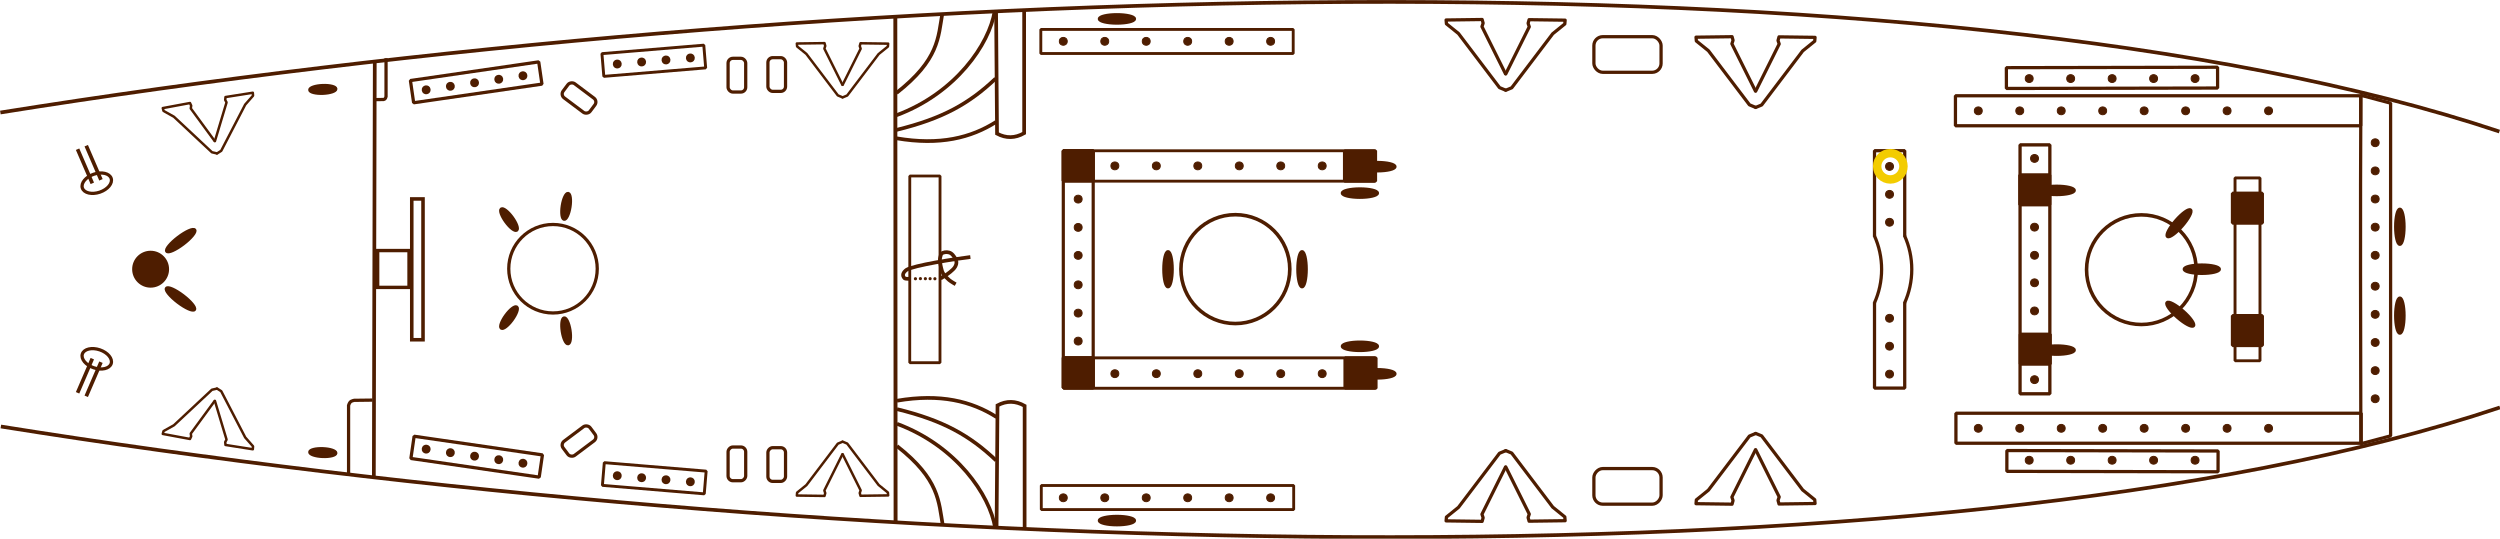 <?xml version="1.0" encoding="UTF-8" standalone="no"?>
<!-- Created with Inkscape (http://www.inkscape.org/) -->

<svg
   xmlns:rigging="https://github.com/jolaf/rigging"
   xmlns:dc="http://purl.org/dc/elements/1.1/"
   xmlns:cc="http://creativecommons.org/ns#"
   xmlns:rdf="http://www.w3.org/1999/02/22-rdf-syntax-ns#"
   xmlns:svg="http://www.w3.org/2000/svg"
   xmlns="http://www.w3.org/2000/svg"
   xmlns:xlink="http://www.w3.org/1999/xlink"
   xmlns:sodipodi="http://sodipodi.sourceforge.net/DTD/sodipodi-0.dtd"
   xmlns:inkscape="http://www.inkscape.org/namespaces/inkscape"
   width="190.562mm"
   height="41.058mm"
   viewBox="0 0 675.218 145.48"
   id="svg2"
   version="1.1"
   inkscape:version="0.91 r13725"
   sodipodi:docname="shtandart-src.svg">
  <defs
     id="defs4">
    <filter
       inkscape:collect="always"
       style="color-interpolation-filters:sRGB"
       id="filter4586"
       x="-0.299"
       width="1.598"
       y="-0.299"
       height="1.598">
      <feGaussianBlur
         inkscape:collect="always"
         stdDeviation="0.266"
         id="feGaussianBlur4588" />
    </filter>
  </defs>
  <sodipodi:namedview
     id="base"
     pagecolor="#ffffff"
     bordercolor="#666666"
     borderopacity="1.0"
     inkscape:pageopacity="0.0"
     inkscape:pageshadow="2"
     inkscape:zoom="2.828427"
     inkscape:cx="507.53667"
     inkscape:cy="105.77536"
     inkscape:document-units="px"
     inkscape:current-layer="layer2"
     showgrid="true"
     inkscape:window-width="1850"
     inkscape:window-height="1156"
     inkscape:window-x="76"
     inkscape:window-y="0"
     inkscape:window-maximized="0"
     showguides="true"
     inkscape:guide-bbox="true"
     gridtolerance="1"
     objecttolerance="5"
     guidetolerance="1"
     fit-margin-top="0"
     fit-margin-left="0"
     fit-margin-right="0"
     fit-margin-bottom="0">
    <inkscape:grid
       type="xygrid"
       id="grid4394"
       originx="-36.919"
       originy="-539.252" />
    <sodipodi:guide
       position="26.259,72.748"
       orientation="0,1"
       id="guide4311" />
  </sodipodi:namedview>
  <g
     inkscape:groupmode="layer"
     id="layer3"
     inkscape:label="static"
     style="display:inline"
     transform="translate(-36.919,-367.63)"
     sodipodi:insensitive="true">
    <path
       style="fill:none;fill-rule:evenodd;stroke:#4e1d00;stroke-width:1.056px;stroke-linecap:butt;stroke-linejoin:miter;stroke-opacity:1"
       d="m 278.803,508.343 -0.07,-136.424"
       id="path4288"
       inkscape:connector-curvature="0" />
    <path
       style="display:inline;fill:none;fill-rule:evenodd;stroke:#4e1d00;stroke-width:0.88;stroke-linecap:butt;stroke-linejoin:miter;stroke-miterlimit:0;stroke-dasharray:none;stroke-opacity:1"
       d="m 682.589,395.487 -8.036,-2.125 c -0.162,31.116 -0.062,65.644 0,94.118 l 8.036,-2.125 c 0,-29.956 0,-59.912 0,-89.868 z"
       id="path4294"
       inkscape:connector-curvature="0"
       sodipodi:nodetypes="ccccc" />
    <path
       style="fill:none;fill-rule:evenodd;stroke:#4e1d00;stroke-width:0.88;stroke-linecap:butt;stroke-linejoin:miter;stroke-miterlimit:4;stroke-dasharray:none;stroke-opacity:1"
       d="m 141.182,383.355 0,10.38 c -0.175,0.713 -0.438,0.672 -0.685,0.766 l -2.226,0.035"
       id="path4306"
       inkscape:connector-curvature="0"
       sodipodi:nodetypes="cccc" />
    <g
       id="g4394">
      <path
         inkscape:tile-y0="-1.6731129e-06"
         inkscape:tile-x0="-2.8809948e-07"
         inkscape:tile-h="36.004633"
         inkscape:tile-w="675.19792"
         inkscape:tile-cy="18.021847"
         inkscape:tile-cx="337.55918"
         sodipodi:nodetypes="cc"
         inkscape:connector-curvature="0"
         id="path4399"
         d="M 37.019,398.018 C 260,362.362 560,352.362 711.979,403.161"
         style="fill:none;fill-rule:evenodd;stroke:#4e1d00;stroke-width:1px;stroke-linecap:butt;stroke-linejoin:miter;stroke-opacity:1" />
      <path
         sodipodi:nodetypes="cccc"
         inkscape:connector-curvature="0"
         id="path4286"
         d="m 305.95,370.636 0.253,33.082 c 2.441,1.306 4.882,1.261 7.324,-0.126 l 0,-33.335"
         style="fill:none;fill-rule:evenodd;stroke:#4e1d00;stroke-width:1px;stroke-linecap:butt;stroke-linejoin:miter;stroke-opacity:1" />
      <path
         sodipodi:nodetypes="cc"
         inkscape:connector-curvature="0"
         id="path4296"
         d="m 279.055,392.733 c 11.483,-8.995 11.262,-15.064 12.374,-21.466"
         style="fill:none;fill-rule:evenodd;stroke:#4e1d00;stroke-width:1px;stroke-linecap:butt;stroke-linejoin:miter;stroke-opacity:1" />
      <path
         sodipodi:nodetypes="cc"
         inkscape:connector-curvature="0"
         id="path4298"
         d="m 279.055,398.746 c 16.006,-5.945 25.097,-19.221 26.517,-28.111"
         style="fill:none;fill-rule:evenodd;stroke:#4e1d00;stroke-width:1px;stroke-linecap:butt;stroke-linejoin:miter;stroke-opacity:1" />
      <path
         sodipodi:nodetypes="cc"
         inkscape:connector-curvature="0"
         id="path4300"
         d="m 279.055,402.708 c 12.562,-3.067 19.688,-7.145 26.769,-13.858"
         style="fill:none;fill-rule:evenodd;stroke:#4e1d00;stroke-width:1px;stroke-linecap:butt;stroke-linejoin:miter;stroke-opacity:1" />
      <path
         sodipodi:nodetypes="cc"
         inkscape:connector-curvature="0"
         id="path4302"
         d="m 279.055,404.981 c 11.722,2.006 20.149,-0.133 26.895,-4.419"
         style="fill:none;fill-rule:evenodd;stroke:#4e1d00;stroke-width:1px;stroke-linecap:butt;stroke-linejoin:miter;stroke-opacity:1" />
      <rect
         y="393.496"
         x="565.06"
         height="8.108"
         width="109.463"
         id="rect4158"
         style="display:inline;opacity:1;fill:none;fill-opacity:1;fill-rule:evenodd;stroke:#4e1d00;stroke-width:0.88;stroke-linecap:butt;stroke-linejoin:miter;stroke-miterlimit:0;stroke-dasharray:none;stroke-opacity:1" />
      <rect
         transform="matrix(1,-0.002,0.002,1,0,0)"
         y="387.063"
         x="578.039"
         height="5.615"
         width="57.042"
         id="rect4272"
         style="display:inline;opacity:1;fill:none;fill-opacity:1;fill-rule:evenodd;stroke:#4e1d00;stroke-width:0.88;stroke-linecap:round;stroke-linejoin:miter;stroke-miterlimit:0;stroke-dasharray:none;stroke-opacity:1" />
      <rect
         style="display:inline;opacity:1;fill:none;fill-opacity:1;fill-rule:evenodd;stroke:#4e1d00;stroke-width:0.777;stroke-linecap:butt;stroke-linejoin:miter;stroke-miterlimit:0;stroke-dasharray:none;stroke-opacity:1"
         id="rect4231"
         width="84.366"
         height="8.21"
         x="324.103"
         y="408.345" />
      <rect
         y="375.577"
         x="318.031"
         height="6.51"
         width="68.166"
         id="rect4238"
         style="display:inline;opacity:1;fill:none;fill-opacity:1;fill-rule:evenodd;stroke:#4e1d00;stroke-width:0.777;stroke-linecap:butt;stroke-linejoin:miter;stroke-miterlimit:0;stroke-dasharray:none;stroke-opacity:1" />
      <rect
         transform="matrix(0.997,-0.083,0.083,0.997,0,0)"
         y="397.173"
         x="167.028"
         height="6.154"
         width="27.593"
         id="rect4267"
         style="display:inline;opacity:1;fill:none;fill-opacity:1;fill-rule:evenodd;stroke:#4e1d00;stroke-width:0.787;stroke-linecap:butt;stroke-linejoin:miter;stroke-miterlimit:0;stroke-dasharray:none;stroke-opacity:1" />
      <rect
         transform="matrix(0.99,-0.144,0.144,0.99,0,0)"
         style="display:inline;opacity:1;fill:none;fill-opacity:1;fill-rule:evenodd;stroke:#4e1d00;stroke-width:0.88;stroke-linecap:butt;stroke-linejoin:miter;stroke-miterlimit:0;stroke-dasharray:none;stroke-opacity:1"
         id="rect4281"
         width="35"
         height="6.061"
         x="90.144"
         y="406.429" />
      <rect
         y="414.902"
         x="582.484"
         height="8.012"
         width="8.012"
         id="rect4212"
         style="display:inline;opacity:1;fill:#4e1d00;fill-opacity:1;fill-rule:evenodd;stroke:#4e1d00;stroke-width:0.937;stroke-linecap:butt;stroke-linejoin:miter;stroke-miterlimit:0;stroke-dasharray:none;stroke-opacity:1" />
      <rect
         style="display:inline;opacity:1;fill:#4e1d00;fill-opacity:1;fill-rule:evenodd;stroke:#4e1d00;stroke-width:0.88;stroke-linecap:butt;stroke-linejoin:miter;stroke-miterlimit:0;stroke-dasharray:none;stroke-opacity:1"
         id="rect4227"
         width="8.109"
         height="8.109"
         x="400.07"
         y="408.425" />
    </g>
    <g
       id="g4319">
      <path
         inkscape:connector-curvature="0"
         id="path4304"
         d="M 137.89,496.362 138.138,384.146"
         style="fill:none;fill-rule:evenodd;stroke:#4e1d00;stroke-width:1px;stroke-linecap:butt;stroke-linejoin:miter;stroke-opacity:1"
         sodipodi:nodetypes="cc" />
    </g>
    <ellipse
       transform="translate(36.919,367.63)"
       style="display:inline;opacity:1;fill:#4e1d00;fill-opacity:1;fill-rule:evenodd;stroke:#4e1d00;stroke-width:0.98;stroke-linecap:butt;stroke-linejoin:miter;stroke-miterlimit:0.3;stroke-dasharray:none;stroke-opacity:1"
       id="path4314"
       cx="40.678"
       cy="72.707"
       rx="4.495"
       ry="4.495" />
    <rect
       style="display:inline;opacity:1;fill:#4e1d00;fill-opacity:0;fill-rule:evenodd;stroke:#4e1d00;stroke-width:0.921;stroke-linecap:butt;stroke-linejoin:miter;stroke-miterlimit:4;stroke-dasharray:none;stroke-opacity:1"
       id="rect4317"
       width="8.482"
       height="9.949"
       x="138.915"
       y="435.302" />
    <rect
       style="display:inline;opacity:1;fill:#4e1d00;fill-opacity:0;fill-rule:evenodd;stroke:#4e1d00;stroke-width:0.961;stroke-linecap:butt;stroke-linejoin:miter;stroke-miterlimit:4;stroke-dasharray:none;stroke-opacity:1"
       id="rect4322"
       width="3.041"
       height="38.031"
       x="148.131"
       y="421.36" />
    <circle
       transform="translate(36.919,367.63)"
       style="display:inline;opacity:1;fill:none;fill-opacity:0;fill-rule:evenodd;stroke:#4e1d00;stroke-width:0.88;stroke-linecap:butt;stroke-linejoin:miter;stroke-miterlimit:4;stroke-dasharray:none;stroke-opacity:1"
       id="path4326"
       cx="149.358"
       cy="72.581"
       r="11.95" />
    <g
       id="g4332">
      <path
         style="display:inline;fill:none;fill-rule:evenodd;stroke:#4e1d00;stroke-width:0.767;stroke-linecap:butt;stroke-linejoin:miter;stroke-miterlimit:0;stroke-dasharray:none;stroke-opacity:1"
         d="m 290.809,415.168 -8.168,0 c -0.004,16.806 -0.007,33.613 -0.011,50.419 l 8.168,0 c 0.004,-16.806 0.007,-33.613 0.011,-50.419 z"
         id="path4247"
         inkscape:connector-curvature="0"
         sodipodi:nodetypes="ccccc" />
    </g>
    <g
       id="g4338">
      <path
         style="display:inline;fill:none;fill-rule:evenodd;stroke:#4e1d00;stroke-width:0.86;stroke-linecap:butt;stroke-linejoin:miter;stroke-miterlimit:0;stroke-dasharray:none;stroke-opacity:1"
         d="m 332.178,472.394 -8.075,0 c 0,-21.34 0,-42.68 0,-64.019 l 8.075,0 c 0,21.34 0,42.68 0,64.019 z"
         id="path4336"
         inkscape:connector-curvature="0"
         sodipodi:nodetypes="ccccc" />
    </g>
    <ellipse
       transform="translate(36.919,367.63)"
       style="display:inline;opacity:1;fill:none;fill-opacity:1;fill-rule:evenodd;stroke:#4e1d00;stroke-width:0.974;stroke-linecap:butt;stroke-linejoin:miter;stroke-miterlimit:4;stroke-dasharray:none;stroke-opacity:1"
       id="path4342"
       cx="333.656"
       cy="72.684"
       rx="14.7"
       ry="14.7" />
    <g
       id="g4318">
      <g
         id="g4299">
        <path
           style="display:inline;fill:none;fill-rule:evenodd;stroke:#4e1d00;stroke-width:0.882;stroke-linecap:butt;stroke-linejoin:miter;stroke-miterlimit:0;stroke-dasharray:none;stroke-opacity:1"
           d="m 543.2,431.437 0,-23.112 8.158,0 0,23.15"
           id="path4201"
           inkscape:connector-curvature="0" />
        <path
           sodipodi:nodetypes="ccc"
           inkscape:connector-curvature="0"
           id="path4211"
           d="m 551.285,431.226 c 1.304,2.875 1.979,5.997 1.979,9.164 0,3.167 -0.675,6.288 -1.979,9.164"
           style="display:inline;opacity:1;fill:none;fill-opacity:1;fill-rule:evenodd;stroke:#4e1d00;stroke-width:0.88;stroke-linecap:butt;stroke-linejoin:round;stroke-miterlimit:0;stroke-dasharray:none;stroke-opacity:1" />
      </g>
      <g
         transform="matrix(1,0,0,-1,-1.332961e-5,880.779)"
         id="g4305">
        <path
           inkscape:connector-curvature="0"
           id="path4308"
           d="m 543.2,431.437 0,-23.112 8.158,0 0,23.15"
           style="display:inline;fill:none;fill-rule:evenodd;stroke:#4e1d00;stroke-width:0.882;stroke-linecap:butt;stroke-linejoin:miter;stroke-miterlimit:0;stroke-dasharray:none;stroke-opacity:1" />
        <path
           sodipodi:nodetypes="ccc"
           inkscape:connector-curvature="0"
           id="path4312"
           d="m 543.138,431.226 c 1.304,2.875 1.979,5.997 1.979,9.164 0,3.167 -0.675,6.288 -1.979,9.164"
           style="display:inline;opacity:1;fill:none;fill-opacity:1;fill-rule:evenodd;stroke:#4e1d00;stroke-width:0.88;stroke-linecap:butt;stroke-linejoin:round;stroke-miterlimit:0;stroke-dasharray:none;stroke-opacity:1" />
      </g>
    </g>
    <rect
       transform="translate(3.5988812e-6,4.8545675e-5)"
       style="display:inline;opacity:1;fill:none;fill-opacity:1;fill-rule:evenodd;stroke:#4e1d00;stroke-width:0.888;stroke-linecap:butt;stroke-linejoin:miter;stroke-miterlimit:0;stroke-dasharray:none;stroke-opacity:1"
       id="rect4326"
       width="8.047"
       height="67.236"
       x="582.51"
       y="406.753" />
    <circle
       transform="translate(36.919,367.63)"
       style="display:inline;opacity:1;fill:none;fill-opacity:1;fill-rule:evenodd;stroke:#4e1d00;stroke-width:0.962;stroke-linecap:butt;stroke-linejoin:miter;stroke-miterlimit:0;stroke-dasharray:none;stroke-opacity:1"
       id="path4330"
       cx="578.359"
       cy="72.838"
       r="14.805" />
    <rect
       transform="translate(36.919,367.63)"
       style="display:inline;opacity:1;fill:none;fill-opacity:1;fill-rule:evenodd;stroke:#4e1d00;stroke-width:0.79;stroke-linecap:butt;stroke-linejoin:miter;stroke-miterlimit:0;stroke-dasharray:none;stroke-opacity:1"
       id="rect4333"
       width="6.742"
       height="49.382"
       x="603.653"
       y="48.055" />
    <use
       x="0"
       y="0"
       xlink:href="#g4394"
       id="use4410"
       transform="matrix(1,0,0,-1,0.129,880.84)"
       width="100%"
       height="100%" />
    <path
       sodipodi:nodetypes="cccc"
       inkscape:connector-curvature="0"
       id="path4412"
       d="m 131.064,495.741 0,-18.614 c 0.389,-1.278 0.973,-1.205 1.523,-1.374 l 4.95,-0.062"
       style="fill:none;fill-rule:evenodd;stroke:#4e1d00;stroke-width:0.88;stroke-linecap:butt;stroke-linejoin:miter;stroke-miterlimit:4;stroke-dasharray:none;stroke-opacity:1" />
  </g>
  <g
     inkscape:groupmode="layer"
     id="layer1"
     inkscape:label="nagel"
     style="display:inline"
     transform="translate(0.02,-7.1415848e-6)"
     sodipodi:insensitive="true">
    <ellipse
       transform="translate(-36.94,-367.63)"
       style="display:inline;opacity:1;fill:#4e1d00;fill-opacity:1;fill-rule:evenodd;stroke:#4e1d00;stroke-width:0.88;stroke-linecap:round;stroke-linejoin:round;stroke-miterlimit:4;stroke-dasharray:none;stroke-opacity:1"
       id="path4223"
       ry="4.735"
       rx="1.126"
       cy="428.876"
       cx="685.088" />
    <g
       id="g4296">
      <circle
         r="1.067"
         cy="406.182"
         cx="678.429"
         id="path4177"
         style="display:inline;opacity:1;fill:#4e1d00;fill-opacity:1;fill-rule:evenodd;stroke:#4e1d00;stroke-width:0.266;stroke-linecap:butt;stroke-linejoin:miter;stroke-miterlimit:2.9;stroke-dasharray:none;stroke-opacity:1"
         transform="translate(-36.94,-367.63)" />
      <circle
         style="display:inline;opacity:1;fill:#4e1d00;fill-opacity:1;fill-rule:evenodd;stroke:#4e1d00;stroke-width:0.266;stroke-linecap:butt;stroke-linejoin:miter;stroke-miterlimit:2.9;stroke-dasharray:none;stroke-opacity:1"
         id="circle4312"
         cx="678.429"
         cy="413.782"
         r="1.067"
         transform="translate(-36.94,-367.63)" />
      <circle
         r="1.067"
         cy="421.382"
         cx="678.429"
         id="circle4314"
         style="display:inline;opacity:1;fill:#4e1d00;fill-opacity:1;fill-rule:evenodd;stroke:#4e1d00;stroke-width:0.266;stroke-linecap:butt;stroke-linejoin:miter;stroke-miterlimit:2.9;stroke-dasharray:none;stroke-opacity:1"
         transform="translate(-36.94,-367.63)" />
      <circle
         style="display:inline;opacity:1;fill:#4e1d00;fill-opacity:1;fill-rule:evenodd;stroke:#4e1d00;stroke-width:0.266;stroke-linecap:butt;stroke-linejoin:miter;stroke-miterlimit:2.9;stroke-dasharray:none;stroke-opacity:1"
         id="circle4316"
         cx="678.429"
         cy="428.982"
         r="1.067"
         transform="translate(-36.94,-367.63)" />
      <circle
         r="1.067"
         cy="436.582"
         cx="678.429"
         id="circle4318"
         style="display:inline;opacity:1;fill:#4e1d00;fill-opacity:1;fill-rule:evenodd;stroke:#4e1d00;stroke-width:0.266;stroke-linecap:butt;stroke-linejoin:miter;stroke-miterlimit:2.9;stroke-dasharray:none;stroke-opacity:1"
         transform="translate(-36.94,-367.63)" />
    </g>
    <ellipse
       cx="752.554"
       cy="-89.318"
       rx="1.126"
       ry="4.735"
       id="ellipse4225"
       style="display:inline;opacity:1;fill:#4e1d00;fill-opacity:1;fill-rule:evenodd;stroke:#4e1d00;stroke-width:0.88;stroke-linecap:round;stroke-linejoin:round;stroke-miterlimit:4;stroke-dasharray:none;stroke-opacity:1"
       transform="matrix(0.753,0.658,-0.658,0.753,-36.94,-367.63)" />
    <rect
       transform="translate(-36.94,-367.63)"
       y="419.847"
       x="639.91"
       height="8.012"
       width="8.012"
       id="rect4199"
       style="display:inline;opacity:1;fill:#4e1d00;fill-opacity:1;fill-rule:evenodd;stroke:#4e1d00;stroke-width:0.937;stroke-linecap:butt;stroke-linejoin:miter;stroke-miterlimit:0;stroke-dasharray:none;stroke-opacity:1" />
    <g
       id="g4304">
      <circle
         style="display:inline;opacity:1;fill:#4e1d00;fill-opacity:1;fill-rule:evenodd;stroke:#4e1d00;stroke-width:0.266;stroke-linecap:butt;stroke-linejoin:miter;stroke-miterlimit:2.9;stroke-dasharray:none;stroke-opacity:1"
         id="circle4168"
         cx="571.23"
         cy="397.562"
         r="1.067"
         transform="translate(-36.94,-367.63)" />
      <circle
         r="1.067"
         cy="397.562"
         cx="582.43"
         id="circle4170"
         style="display:inline;opacity:1;fill:#4e1d00;fill-opacity:1;fill-rule:evenodd;stroke:#4e1d00;stroke-width:0.266;stroke-linecap:butt;stroke-linejoin:miter;stroke-miterlimit:2.9;stroke-dasharray:none;stroke-opacity:1"
         transform="translate(-36.94,-367.63)" />
      <circle
         style="display:inline;opacity:1;fill:#4e1d00;fill-opacity:1;fill-rule:evenodd;stroke:#4e1d00;stroke-width:0.266;stroke-linecap:butt;stroke-linejoin:miter;stroke-miterlimit:2.9;stroke-dasharray:none;stroke-opacity:1"
         id="circle4172"
         cx="593.63"
         cy="397.562"
         r="1.067"
         transform="translate(-36.94,-367.63)" />
      <circle
         r="1.067"
         cy="397.562"
         cx="604.83"
         id="circle4174"
         style="display:inline;opacity:1;fill:#4e1d00;fill-opacity:1;fill-rule:evenodd;stroke:#4e1d00;stroke-width:0.266;stroke-linecap:butt;stroke-linejoin:miter;stroke-miterlimit:2.9;stroke-dasharray:none;stroke-opacity:1"
         transform="translate(-36.94,-367.63)" />
      <circle
         style="display:inline;opacity:1;fill:#4e1d00;fill-opacity:1;fill-rule:evenodd;stroke:#4e1d00;stroke-width:0.266;stroke-linecap:butt;stroke-linejoin:miter;stroke-miterlimit:2.9;stroke-dasharray:none;stroke-opacity:1"
         id="circle4176"
         cx="616.03"
         cy="397.562"
         r="1.067"
         transform="translate(-36.94,-367.63)" />
      <circle
         r="1.067"
         cy="397.562"
         cx="627.23"
         id="circle4178"
         style="display:inline;opacity:1;fill:#4e1d00;fill-opacity:1;fill-rule:evenodd;stroke:#4e1d00;stroke-width:0.266;stroke-linecap:butt;stroke-linejoin:miter;stroke-miterlimit:2.9;stroke-dasharray:none;stroke-opacity:1"
         transform="translate(-36.94,-367.63)" />
      <circle
         style="display:inline;opacity:1;fill:#4e1d00;fill-opacity:1;fill-rule:evenodd;stroke:#4e1d00;stroke-width:0.266;stroke-linecap:butt;stroke-linejoin:miter;stroke-miterlimit:2.9;stroke-dasharray:none;stroke-opacity:1"
         id="circle4180"
         cx="638.43"
         cy="397.562"
         r="1.067"
         transform="translate(-36.94,-367.63)" />
      <circle
         r="1.067"
         cy="397.562"
         cx="649.63"
         id="circle4182"
         style="display:inline;opacity:1;fill:#4e1d00;fill-opacity:1;fill-rule:evenodd;stroke:#4e1d00;stroke-width:0.266;stroke-linecap:butt;stroke-linejoin:miter;stroke-miterlimit:2.9;stroke-dasharray:none;stroke-opacity:1"
         transform="translate(-36.94,-367.63)" />
    </g>
    <g
       transform="translate(-36.94,-367.631)"
       style="display:inline"
       id="g5102"
       rigging:deck="fore"
       rigging:rail="shrouds"
       rigging:side="port">
      <circle
         style="opacity:1;fill:#4e1d00;fill-opacity:1;fill-rule:evenodd;stroke:#4e1d00;stroke-width:0.266;stroke-linecap:butt;stroke-linejoin:miter;stroke-miterlimit:2.9;stroke-dasharray:none;stroke-opacity:1"
         id="circle4188"
         cx="584.98"
         cy="388.852"
         r="1.067" />
      <circle
         r="1.067"
         cy="388.852"
         cx="596.18"
         id="circle4190"
         style="opacity:1;fill:#4e1d00;fill-opacity:1;fill-rule:evenodd;stroke:#4e1d00;stroke-width:0.266;stroke-linecap:butt;stroke-linejoin:miter;stroke-miterlimit:2.9;stroke-dasharray:none;stroke-opacity:1" />
      <circle
         style="opacity:1;fill:#4e1d00;fill-opacity:1;fill-rule:evenodd;stroke:#4e1d00;stroke-width:0.266;stroke-linecap:butt;stroke-linejoin:miter;stroke-miterlimit:2.9;stroke-dasharray:none;stroke-opacity:1"
         id="circle4192"
         cx="607.38"
         cy="388.852"
         r="1.067" />
      <circle
         r="1.067"
         cy="388.852"
         cx="618.58"
         id="circle4194"
         style="opacity:1;fill:#4e1d00;fill-opacity:1;fill-rule:evenodd;stroke:#4e1d00;stroke-width:0.266;stroke-linecap:butt;stroke-linejoin:miter;stroke-miterlimit:2.9;stroke-dasharray:none;stroke-opacity:1" />
      <circle
         style="opacity:1;fill:#4e1d00;fill-opacity:1;fill-rule:evenodd;stroke:#4e1d00;stroke-width:0.266;stroke-linecap:butt;stroke-linejoin:miter;stroke-miterlimit:2.9;stroke-dasharray:none;stroke-opacity:1"
         id="circle4196"
         cx="629.78"
         cy="388.852"
         r="1.067" />
    </g>
    <g
       id="g4334">
      <circle
         r="1.067"
         cy="436.582"
         cx="586.42"
         id="circle4208"
         style="display:inline;opacity:1;fill:#4e1d00;fill-opacity:1;fill-rule:evenodd;stroke:#4e1d00;stroke-width:0.266;stroke-linecap:butt;stroke-linejoin:miter;stroke-miterlimit:2.9;stroke-dasharray:none;stroke-opacity:1"
         transform="translate(-36.94,-367.63)" />
      <circle
         r="1.067"
         cy="428.982"
         cx="586.42"
         id="circle4210"
         style="display:inline;opacity:1;fill:#4e1d00;fill-opacity:1;fill-rule:evenodd;stroke:#4e1d00;stroke-width:0.266;stroke-linecap:butt;stroke-linejoin:miter;stroke-miterlimit:2.9;stroke-dasharray:none;stroke-opacity:1"
         transform="translate(-36.94,-367.63)" />
      <circle
         style="display:inline;opacity:1;fill:#4e1d00;fill-opacity:1;fill-rule:evenodd;stroke:#4e1d00;stroke-width:0.266;stroke-linecap:butt;stroke-linejoin:miter;stroke-miterlimit:2.9;stroke-dasharray:none;stroke-opacity:1"
         id="circle4214"
         cx="586.42"
         cy="410.421"
         r="1.067"
         transform="translate(-36.94,-367.63)" />
    </g>
    <ellipse
       cx="419.054"
       cy="-592.41"
       rx="1.126"
       ry="4.735"
       id="ellipse4231"
       style="display:inline;opacity:1;fill:#4e1d00;fill-opacity:1;fill-rule:evenodd;stroke:#4e1d00;stroke-width:0.88;stroke-linecap:round;stroke-linejoin:round;stroke-miterlimit:4;stroke-dasharray:none;stroke-opacity:1"
       transform="matrix(0,1,-1,0,-36.94,-367.63)" />
    <g
       id="g4384">
      <circle
         r="1.067"
         cy="44.952"
         cx="510.32"
         id="circle4207"
         style="display:inline;opacity:1;fill:#4e1d00;fill-opacity:1;fill-rule:evenodd;stroke:#4e1d00;stroke-width:0.266;stroke-linecap:butt;stroke-linejoin:miter;stroke-miterlimit:2.9;stroke-dasharray:none;stroke-opacity:1" />
      <circle
         style="display:inline;opacity:1;fill:#4e1d00;fill-opacity:1;fill-rule:evenodd;stroke:#4e1d00;stroke-width:0.266;stroke-linecap:butt;stroke-linejoin:miter;stroke-miterlimit:2.9;stroke-dasharray:none;stroke-opacity:1"
         id="circle4222"
         cx="510.32"
         cy="52.492"
         r="1.067" />
      <circle
         r="1.067"
         cy="60.032"
         cx="510.32"
         id="circle4224"
         style="display:inline;opacity:1;fill:#4e1d00;fill-opacity:1;fill-rule:evenodd;stroke:#4e1d00;stroke-width:0.266;stroke-linecap:butt;stroke-linejoin:miter;stroke-miterlimit:2.9;stroke-dasharray:none;stroke-opacity:1" />
    </g>
    <g
       id="g4357">
      <g
         transform="translate(-36.404,-370.666)"
         id="g4211"
         style="display:inline">
        <path
           style="fill:none;fill-rule:evenodd;stroke:#4e1d00;stroke-width:0.88;stroke-linecap:round;stroke-linejoin:round;stroke-miterlimit:4;stroke-dasharray:none;stroke-opacity:1"
           d="m 510.58,395.264 6.339,-12.723 -0.312,-0.938 0.268,-0.982 9.732,0.134 -0.089,1.027 -3.259,2.634 -11.071,14.598 -1.607,0.67"
           id="path4205"
           inkscape:connector-curvature="0"
           sodipodi:nodetypes="ccccccccc" />
        <path
           sodipodi:nodetypes="ccccccccc"
           inkscape:connector-curvature="0"
           id="path4209"
           d="m 510.485,395.219 -6.339,-12.723 0.312,-0.938 -0.268,-0.982 -9.732,0.134 0.089,1.027 3.259,2.634 11.071,14.598 1.607,0.67"
           style="fill:none;fill-rule:evenodd;stroke:#4e1d00;stroke-width:0.88;stroke-linecap:round;stroke-linejoin:round;stroke-miterlimit:4;stroke-dasharray:none;stroke-opacity:1" />
      </g>
      <g
         id="g4215"
         transform="translate(-103.904,-375.309)"
         style="display:inline">
        <path
           sodipodi:nodetypes="ccccccccc"
           inkscape:connector-curvature="0"
           id="path4217"
           d="m 510.58,395.264 6.339,-12.723 -0.312,-0.938 0.268,-0.982 9.732,0.134 -0.089,1.027 -3.259,2.634 -11.071,14.598 -1.607,0.67"
           style="fill:none;fill-rule:evenodd;stroke:#4e1d00;stroke-width:0.88;stroke-linecap:round;stroke-linejoin:round;stroke-miterlimit:4;stroke-dasharray:none;stroke-opacity:1" />
        <path
           style="fill:none;fill-rule:evenodd;stroke:#4e1d00;stroke-width:0.88;stroke-linecap:round;stroke-linejoin:round;stroke-miterlimit:4;stroke-dasharray:none;stroke-opacity:1"
           d="m 510.485,395.219 -6.339,-12.723 0.312,-0.938 -0.268,-0.982 -9.732,0.134 0.089,1.027 3.259,2.634 11.071,14.598 1.607,0.67"
           id="path4219"
           inkscape:connector-curvature="0"
           sodipodi:nodetypes="ccccccccc" />
      </g>
      <rect
         rx="2.4"
         y="377.541"
         x="467.411"
         height="9.613"
         width="18.143"
         id="rect4221"
         style="display:inline;opacity:1;fill:none;fill-opacity:1;fill-rule:evenodd;stroke:#4e1d00;stroke-width:0.88;stroke-linecap:round;stroke-linejoin:round;stroke-miterlimit:4;stroke-dasharray:none;stroke-opacity:1"
         transform="translate(-36.94,-367.63)" />
    </g>
    <ellipse
       cx="372.733"
       cy="-338.585"
       rx="1.126"
       ry="4.735"
       id="ellipse4236"
       style="display:inline;opacity:1;fill:#4e1d00;fill-opacity:1;fill-rule:evenodd;stroke:#4e1d00;stroke-width:0.88;stroke-linecap:round;stroke-linejoin:round;stroke-miterlimit:4;stroke-dasharray:none;stroke-opacity:1"
       transform="matrix(0,1,-1,0,-36.94,-367.63)" />
    <g
       id="g4358">
      <circle
         r="1.067"
         cy="378.792"
         cx="324.1"
         id="circle4240"
         style="display:inline;opacity:1;fill:#4e1d00;fill-opacity:1;fill-rule:evenodd;stroke:#4e1d00;stroke-width:0.266;stroke-linecap:butt;stroke-linejoin:miter;stroke-miterlimit:2.9;stroke-dasharray:none;stroke-opacity:1"
         transform="translate(-36.94,-367.63)" />
      <circle
         style="display:inline;opacity:1;fill:#4e1d00;fill-opacity:1;fill-rule:evenodd;stroke:#4e1d00;stroke-width:0.266;stroke-linecap:butt;stroke-linejoin:miter;stroke-miterlimit:2.9;stroke-dasharray:none;stroke-opacity:1"
         id="circle4242"
         cx="335.3"
         cy="378.792"
         r="1.067"
         transform="translate(-36.94,-367.63)" />
      <circle
         r="1.067"
         cy="378.792"
         cx="346.5"
         id="circle4244"
         style="display:inline;opacity:1;fill:#4e1d00;fill-opacity:1;fill-rule:evenodd;stroke:#4e1d00;stroke-width:0.266;stroke-linecap:butt;stroke-linejoin:miter;stroke-miterlimit:2.9;stroke-dasharray:none;stroke-opacity:1"
         transform="translate(-36.94,-367.63)" />
      <circle
         style="display:inline;opacity:1;fill:#4e1d00;fill-opacity:1;fill-rule:evenodd;stroke:#4e1d00;stroke-width:0.266;stroke-linecap:butt;stroke-linejoin:miter;stroke-miterlimit:2.9;stroke-dasharray:none;stroke-opacity:1"
         id="circle4246"
         cx="357.7"
         cy="378.792"
         r="1.067"
         transform="translate(-36.94,-367.63)" />
      <circle
         r="1.067"
         cy="378.792"
         cx="368.9"
         id="circle4248"
         style="display:inline;opacity:1;fill:#4e1d00;fill-opacity:1;fill-rule:evenodd;stroke:#4e1d00;stroke-width:0.266;stroke-linecap:butt;stroke-linejoin:miter;stroke-miterlimit:2.9;stroke-dasharray:none;stroke-opacity:1"
         transform="translate(-36.94,-367.63)" />
      <circle
         style="display:inline;opacity:1;fill:#4e1d00;fill-opacity:1;fill-rule:evenodd;stroke:#4e1d00;stroke-width:0.266;stroke-linecap:butt;stroke-linejoin:miter;stroke-miterlimit:2.9;stroke-dasharray:none;stroke-opacity:1"
         id="circle4250"
         cx="380.1"
         cy="378.792"
         r="1.067"
         transform="translate(-36.94,-367.63)" />
    </g>
    <rect
       transform="translate(-36.94,-367.63)"
       style="display:inline;opacity:1;fill:#4e1d00;fill-opacity:1;fill-rule:evenodd;stroke:#4e1d00;stroke-width:0.88;stroke-linecap:butt;stroke-linejoin:miter;stroke-miterlimit:0;stroke-dasharray:none;stroke-opacity:1"
       id="rect4213"
       width="8.109"
       height="8.109"
       x="324.097"
       y="408.336" />
    <ellipse
       cx="412.644"
       cy="-408.942"
       rx="1.126"
       ry="4.735"
       id="ellipse4219"
       style="display:inline;opacity:1;fill:#4e1d00;fill-opacity:1;fill-rule:evenodd;stroke:#4e1d00;stroke-width:0.88;stroke-linecap:round;stroke-linejoin:round;stroke-miterlimit:4;stroke-dasharray:none;stroke-opacity:1"
       transform="matrix(0,1,-1,0,-36.94,-367.63)" />
    <g
       id="g4366">
      <circle
         style="display:inline;opacity:1;fill:#4e1d00;fill-opacity:1;fill-rule:evenodd;stroke:#4e1d00;stroke-width:0.266;stroke-linecap:butt;stroke-linejoin:miter;stroke-miterlimit:2.9;stroke-dasharray:none;stroke-opacity:1"
         id="circle4217"
         cx="338.03"
         cy="412.432"
         r="1.067"
         transform="translate(-36.94,-367.63)" />
      <circle
         r="1.067"
         cy="412.432"
         cx="349.23"
         id="circle4216"
         style="display:inline;opacity:1;fill:#4e1d00;fill-opacity:1;fill-rule:evenodd;stroke:#4e1d00;stroke-width:0.266;stroke-linecap:butt;stroke-linejoin:miter;stroke-miterlimit:2.9;stroke-dasharray:none;stroke-opacity:1"
         transform="translate(-36.94,-367.63)" />
      <circle
         style="display:inline;opacity:1;fill:#4e1d00;fill-opacity:1;fill-rule:evenodd;stroke:#4e1d00;stroke-width:0.266;stroke-linecap:butt;stroke-linejoin:miter;stroke-miterlimit:2.9;stroke-dasharray:none;stroke-opacity:1"
         id="circle4218"
         cx="360.43"
         cy="412.432"
         r="1.067"
         transform="translate(-36.94,-367.63)" />
      <circle
         r="1.067"
         cy="412.432"
         cx="371.63"
         id="circle4220"
         style="display:inline;opacity:1;fill:#4e1d00;fill-opacity:1;fill-rule:evenodd;stroke:#4e1d00;stroke-width:0.266;stroke-linecap:butt;stroke-linejoin:miter;stroke-miterlimit:2.9;stroke-dasharray:none;stroke-opacity:1"
         transform="translate(-36.94,-367.63)" />
      <circle
         style="display:inline;opacity:1;fill:#4e1d00;fill-opacity:1;fill-rule:evenodd;stroke:#4e1d00;stroke-width:0.266;stroke-linecap:butt;stroke-linejoin:miter;stroke-miterlimit:2.9;stroke-dasharray:none;stroke-opacity:1"
         id="circle4223"
         cx="382.83"
         cy="412.432"
         r="1.067"
         transform="translate(-36.94,-367.63)" />
      <circle
         r="1.067"
         cy="412.432"
         cx="394.03"
         id="circle4225"
         style="display:inline;opacity:1;fill:#4e1d00;fill-opacity:1;fill-rule:evenodd;stroke:#4e1d00;stroke-width:0.266;stroke-linecap:butt;stroke-linejoin:miter;stroke-miterlimit:2.9;stroke-dasharray:none;stroke-opacity:1"
         transform="translate(-36.94,-367.63)" />
    </g>
    <ellipse
       transform="matrix(0,1,-1,0,-36.94,-367.63)"
       style="display:inline;opacity:1;fill:#4e1d00;fill-opacity:1;fill-rule:evenodd;stroke:#4e1d00;stroke-width:0.88;stroke-linecap:round;stroke-linejoin:round;stroke-miterlimit:4;stroke-dasharray:none;stroke-opacity:1"
       id="ellipse4229"
       ry="4.735"
       rx="1.126"
       cy="-404.21"
       cx="419.787" />
    <g
       id="g4374">
      <circle
         r="1.067"
         cy="436.607"
         cx="328.12"
         id="circle4234"
         style="display:inline;opacity:1;fill:#4e1d00;fill-opacity:1;fill-rule:evenodd;stroke:#4e1d00;stroke-width:0.266;stroke-linecap:butt;stroke-linejoin:miter;stroke-miterlimit:2.9;stroke-dasharray:none;stroke-opacity:1"
         transform="translate(-36.94,-367.63)" />
      <circle
         style="display:inline;opacity:1;fill:#4e1d00;fill-opacity:1;fill-rule:evenodd;stroke:#4e1d00;stroke-width:0.266;stroke-linecap:butt;stroke-linejoin:miter;stroke-miterlimit:2.9;stroke-dasharray:none;stroke-opacity:1"
         id="circle4243"
         cx="328.12"
         cy="429.047"
         r="1.067"
         transform="translate(-36.94,-367.63)" />
      <circle
         r="1.067"
         cy="421.407"
         cx="328.12"
         id="circle4245"
         style="display:inline;opacity:1;fill:#4e1d00;fill-opacity:1;fill-rule:evenodd;stroke:#4e1d00;stroke-width:0.266;stroke-linecap:butt;stroke-linejoin:miter;stroke-miterlimit:2.9;stroke-dasharray:none;stroke-opacity:1"
         transform="translate(-36.94,-367.63)" />
    </g>
    <g
       style="display:inline"
       id="g4276"
       transform="translate(-36.624,-385.82)">
      <g
         transform="translate(-0.032,0.063)"
         id="g4268">
        <circle
           style="display:inline;opacity:1;fill:#4e1d00;fill-opacity:1;fill-rule:evenodd;stroke:#4e1d00;stroke-width:0;stroke-linecap:butt;stroke-linejoin:miter;stroke-miterlimit:0;stroke-dasharray:none;stroke-opacity:1"
           id="path4253"
           cx="283.884"
           cy="461.044"
           r="0.426" />
        <circle
           r="0.426"
           cy="461.013"
           cx="285.226"
           id="circle4255"
           style="display:inline;opacity:1;fill:#4e1d00;fill-opacity:1;fill-rule:evenodd;stroke:#4e1d00;stroke-width:0;stroke-linecap:butt;stroke-linejoin:miter;stroke-miterlimit:0;stroke-dasharray:none;stroke-opacity:1" />
        <circle
           style="display:inline;opacity:1;fill:#4e1d00;fill-opacity:1;fill-rule:evenodd;stroke:#4e1d00;stroke-width:0;stroke-linecap:butt;stroke-linejoin:miter;stroke-miterlimit:0;stroke-dasharray:none;stroke-opacity:1"
           id="circle4257"
           cx="286.568"
           cy="461.028"
           r="0.426" />
        <circle
           r="0.426"
           cy="461.028"
           cx="287.846"
           id="circle4259"
           style="display:inline;opacity:1;fill:#4e1d00;fill-opacity:1;fill-rule:evenodd;stroke:#4e1d00;stroke-width:0;stroke-linecap:butt;stroke-linejoin:miter;stroke-miterlimit:0;stroke-dasharray:none;stroke-opacity:1" />
        <circle
           style="display:inline;opacity:1;fill:#4e1d00;fill-opacity:1;fill-rule:evenodd;stroke:#4e1d00;stroke-width:0;stroke-linecap:butt;stroke-linejoin:miter;stroke-miterlimit:0;stroke-dasharray:none;stroke-opacity:1"
           id="circle4261"
           cx="289.14"
           cy="461.044"
           r="0.426" />
        <path
           style="fill:none;fill-rule:evenodd;stroke:#4e1d00;stroke-width:1px;stroke-linecap:butt;stroke-linejoin:miter;stroke-opacity:1"
           d="m 298.721,455.173 c -3.993,0.489 -15.46,2.284 -17.267,3.472 -0.874,0.684 -1.281,1.456 -0.505,2.273 0.295,0.218 1.515,0.126 1.515,0.126"
           id="path4249"
           inkscape:connector-curvature="0"
           sodipodi:nodetypes="cccc" />
      </g>
      <path
         sodipodi:nodetypes="cszzzzzzzzc"
         inkscape:connector-curvature="0"
         id="path4251"
         d="m 290.64,461.044 c 0,0 1.792,-1.092 2.589,-1.768 0.499,-0.424 1.088,-0.913 1.357,-1.421 0.27,-0.508 0.393,-0.888 0.316,-1.452 -0.077,-0.564 -0.8,-1.72 -1.438,-2.147 -0.638,-0.427 -1.581,-0.414 -2.192,-0.158 -0.612,0.256 -0.566,0.713 -0.758,1.357 -0.191,0.644 0.115,1.993 0.284,2.715 0.169,0.722 0.251,1.043 0.6,1.61 0.349,0.567 0.988,1.204 1.547,1.673 0.559,0.469 1.768,1.136 1.768,1.136"
         style="fill:none;fill-rule:evenodd;stroke:#4e1d00;stroke-width:1px;stroke-linecap:butt;stroke-linejoin:miter;stroke-opacity:1" />
    </g>
    <g
       id="g4420">
      <circle
         transform="matrix(0.997,-0.083,0.083,0.997,-36.94,-367.63)"
         r="0.759"
         cy="400.309"
         cx="170.924"
         id="path4269"
         style="display:inline;opacity:1;fill:#4e1d00;fill-opacity:1;fill-rule:evenodd;stroke:#4e1d00;stroke-width:0.882;stroke-linecap:butt;stroke-linejoin:miter;stroke-miterlimit:0;stroke-dasharray:none;stroke-opacity:1" />
      <circle
         transform="matrix(0.997,-0.083,0.083,0.997,-36.94,-367.63)"
         style="display:inline;opacity:1;fill:#4e1d00;fill-opacity:1;fill-rule:evenodd;stroke:#4e1d00;stroke-width:0.882;stroke-linecap:butt;stroke-linejoin:miter;stroke-miterlimit:0;stroke-dasharray:none;stroke-opacity:1"
         id="circle4273"
         cx="177.524"
         cy="400.309"
         r="0.759" />
      <circle
         transform="matrix(0.997,-0.083,0.083,0.997,-36.94,-367.63)"
         r="0.759"
         cy="400.309"
         cx="184.124"
         id="circle4275"
         style="display:inline;opacity:1;fill:#4e1d00;fill-opacity:1;fill-rule:evenodd;stroke:#4e1d00;stroke-width:0.882;stroke-linecap:butt;stroke-linejoin:miter;stroke-miterlimit:0;stroke-dasharray:none;stroke-opacity:1" />
      <circle
         transform="matrix(0.997,-0.083,0.083,0.997,-36.94,-367.63)"
         style="display:inline;opacity:1;fill:#4e1d00;fill-opacity:1;fill-rule:evenodd;stroke:#4e1d00;stroke-width:0.882;stroke-linecap:butt;stroke-linejoin:miter;stroke-miterlimit:0;stroke-dasharray:none;stroke-opacity:1"
         id="circle4277"
         cx="190.724"
         cy="400.309"
         r="0.759" />
    </g>
    <g
       id="g4413">
      <circle
         transform="matrix(0.99,-0.144,0.144,0.99,-36.94,-367.63)"
         style="display:inline;opacity:1;fill:#4e1d00;fill-opacity:1;fill-rule:evenodd;stroke:#4e1d00;stroke-width:0.882;stroke-linecap:butt;stroke-linejoin:miter;stroke-miterlimit:0;stroke-dasharray:none;stroke-opacity:1"
         id="circle4283"
         cx="93.994"
         cy="409.518"
         r="0.759" />
      <circle
         transform="matrix(0.99,-0.144,0.144,0.99,-36.94,-367.63)"
         r="0.759"
         cy="409.518"
         cx="100.594"
         id="circle4285"
         style="display:inline;opacity:1;fill:#4e1d00;fill-opacity:1;fill-rule:evenodd;stroke:#4e1d00;stroke-width:0.882;stroke-linecap:butt;stroke-linejoin:miter;stroke-miterlimit:0;stroke-dasharray:none;stroke-opacity:1" />
      <circle
         transform="matrix(0.99,-0.144,0.144,0.99,-36.94,-367.63)"
         style="display:inline;opacity:1;fill:#4e1d00;fill-opacity:1;fill-rule:evenodd;stroke:#4e1d00;stroke-width:0.882;stroke-linecap:butt;stroke-linejoin:miter;stroke-miterlimit:0;stroke-dasharray:none;stroke-opacity:1"
         id="circle4287"
         cx="107.194"
         cy="409.518"
         r="0.759" />
      <circle
         transform="matrix(0.99,-0.144,0.144,0.99,-36.94,-367.63)"
         r="0.759"
         cy="409.518"
         cx="113.794"
         id="circle4289"
         style="display:inline;opacity:1;fill:#4e1d00;fill-opacity:1;fill-rule:evenodd;stroke:#4e1d00;stroke-width:0.882;stroke-linecap:butt;stroke-linejoin:miter;stroke-miterlimit:0;stroke-dasharray:none;stroke-opacity:1" />
      <circle
         transform="matrix(0.99,-0.144,0.144,0.99,-36.94,-367.63)"
         style="display:inline;opacity:1;fill:#4e1d00;fill-opacity:1;fill-rule:evenodd;stroke:#4e1d00;stroke-width:0.882;stroke-linecap:butt;stroke-linejoin:miter;stroke-miterlimit:0;stroke-dasharray:none;stroke-opacity:1"
         id="circle4291"
         cx="120.394"
         cy="409.518"
         r="0.759" />
    </g>
    <g
       id="g4431">
      <g
         transform="matrix(0.767,0,0,0.767,-164.049,-280.252)"
         id="g4333"
         style="display:inline">
        <path
           style="fill:none;fill-rule:evenodd;stroke:#4e1d00;stroke-width:0.88;stroke-linecap:round;stroke-linejoin:round;stroke-miterlimit:4;stroke-dasharray:none;stroke-opacity:1"
           d="m 510.58,395.264 6.339,-12.723 -0.312,-0.938 0.268,-0.982 9.732,0.134 -0.089,1.027 -3.259,2.634 -11.071,14.598 -1.607,0.67"
           id="path4335"
           inkscape:connector-curvature="0"
           sodipodi:nodetypes="ccccccccc" />
        <path
           sodipodi:nodetypes="ccccccccc"
           inkscape:connector-curvature="0"
           id="path4337"
           d="m 510.485,395.219 -6.339,-12.723 0.312,-0.938 -0.268,-0.982 -9.732,0.134 0.089,1.027 3.259,2.634 11.071,14.598 1.607,0.67"
           style="fill:none;fill-rule:evenodd;stroke:#4e1d00;stroke-width:0.88;stroke-linecap:round;stroke-linejoin:round;stroke-miterlimit:4;stroke-dasharray:none;stroke-opacity:1" />
      </g>
      <rect
         rx="1.3"
         y="383.204"
         x="244.323"
         height="9.104"
         width="4.761"
         id="rect4293"
         style="display:inline;opacity:1;fill:none;fill-opacity:1;fill-rule:evenodd;stroke:#4e1d00;stroke-width:0.88;stroke-linecap:butt;stroke-linejoin:miter;stroke-miterlimit:0.3;stroke-dasharray:none;stroke-opacity:1"
         transform="translate(-36.94,-367.63)" />
      <rect
         rx="1.3"
         y="383.383"
         x="233.564"
         height="9.104"
         width="4.761"
         id="rect4299"
         style="display:inline;opacity:1;fill:none;fill-opacity:1;fill-rule:evenodd;stroke:#4e1d00;stroke-width:0.88;stroke-linecap:butt;stroke-linejoin:miter;stroke-miterlimit:0.3;stroke-dasharray:none;stroke-opacity:1"
         transform="translate(-36.94,-367.63)" />
      <rect
         transform="matrix(0.6,-0.8,0.8,0.6,-36.94,-367.63)"
         style="display:inline;opacity:1;fill:none;fill-opacity:1;fill-rule:evenodd;stroke:#4e1d00;stroke-width:0.88;stroke-linecap:butt;stroke-linejoin:miter;stroke-miterlimit:0.3;stroke-dasharray:none;stroke-opacity:1"
         id="rect4301"
         width="4.761"
         height="9.104"
         x="-201.674"
         y="386.552"
         rx="1.3" />
    </g>
    <g
       id="g4475">
      <ellipse
         transform="matrix(0.988,0.153,-0.153,0.988,-36.94,-367.63)"
         ry="3.527"
         rx="1.045"
         cy="389.416"
         cx="252.435"
         id="path4329"
         style="display:inline;opacity:1;fill:#4e1d00;fill-opacity:1;fill-rule:evenodd;stroke:#4e1d00;stroke-width:0.88;stroke-linecap:butt;stroke-linejoin:miter;stroke-miterlimit:0;stroke-dasharray:none;stroke-opacity:1" />
      <ellipse
         style="display:inline;opacity:1;fill:#4e1d00;fill-opacity:1;fill-rule:evenodd;stroke:#4e1d00;stroke-width:0.88;stroke-linecap:butt;stroke-linejoin:miter;stroke-miterlimit:0;stroke-dasharray:none;stroke-opacity:1"
         id="ellipse4331"
         cx="-111.226"
         cy="447.729"
         rx="1.045"
         ry="3.527"
         transform="matrix(0.807,-0.59,0.59,0.807,-36.94,-367.63)" />
    </g>
    <g
       id="g4487">
      <g
         transform="matrix(0.756,-0.13,0.13,0.756,-379.355,-194.342)"
         id="g4309"
         style="display:inline">
        <path
           style="fill:none;fill-rule:evenodd;stroke:#4e1d00;stroke-width:0.88;stroke-linecap:round;stroke-linejoin:round;stroke-miterlimit:4;stroke-dasharray:none;stroke-opacity:1"
           d="m 510.58,395.264 6.339,-12.723 -0.312,-0.938 0.268,-0.982 9.732,0.134 -0.089,1.027 -3.259,2.634 -11.071,14.598 -1.607,0.67"
           id="path4311"
           inkscape:connector-curvature="0"
           sodipodi:nodetypes="ccccccccc" />
        <path
           sodipodi:nodetypes="ccccccccc"
           inkscape:connector-curvature="0"
           id="path4313"
           d="m 510.485,395.219 -6.339,-12.723 0.312,-0.938 -0.268,-0.982 -9.732,0.134 0.089,1.027 3.259,2.634 11.071,14.598 1.607,0.67"
           style="fill:none;fill-rule:evenodd;stroke:#4e1d00;stroke-width:0.88;stroke-linecap:round;stroke-linejoin:round;stroke-miterlimit:4;stroke-dasharray:none;stroke-opacity:1" />
      </g>
      <g
         transform="translate(-1.75,-4.75)"
         id="g4408">
        <ellipse
           style="display:inline;opacity:1;fill:none;fill-opacity:1;fill-rule:evenodd;stroke:#4e1d00;stroke-width:0.88;stroke-linecap:butt;stroke-linejoin:miter;stroke-miterlimit:0.3;stroke-dasharray:none;stroke-opacity:1"
           id="path4323"
           cx="-74.057"
           cy="420.366"
           rx="4.104"
           ry="2.557"
           transform="matrix(0.947,-0.321,0.321,0.947,-36.94,-367.63)" />
        <path
           transform="translate(-36.94,-367.63)"
           sodipodi:nodetypes="cc"
           inkscape:connector-curvature="0"
           id="path4328"
           d="m 61.959,411.73 3.977,9.218"
           style="display:inline;fill:none;fill-rule:evenodd;stroke:#4e1d00;stroke-width:1px;stroke-linecap:butt;stroke-linejoin:miter;stroke-opacity:1" />
        <path
           transform="translate(-36.94,-367.63)"
           style="display:inline;fill:none;fill-rule:evenodd;stroke:#4e1d00;stroke-width:1px;stroke-linecap:butt;stroke-linejoin:miter;stroke-opacity:1"
           d="m 59.623,412.677 3.977,9.218"
           id="path4325"
           inkscape:connector-curvature="0"
           sodipodi:nodetypes="cc" />
      </g>
      <ellipse
         transform="matrix(0.039,0.999,-0.999,0.039,0,0)"
         ry="3.527"
         rx="1.045"
         cy="-86.175"
         cx="27.538"
         id="use4688"
         style="display:inline;opacity:1;fill:#4e1d00;fill-opacity:1;fill-rule:evenodd;stroke:#4e1d00;stroke-width:0.88;stroke-linecap:butt;stroke-linejoin:miter;stroke-miterlimit:0;stroke-dasharray:none;stroke-opacity:1"
         inkscape:tile-x0="57.956545"
         inkscape:tile-y0="23.456158" />
    </g>
    <g
       rigging:side="port"
       rigging:rail="shrouds"
       rigging:deck="fore"
       id="g4282"
       style="display:inline"
       transform="translate(-36.939,-264.546)">
      <circle
         r="1.067"
         cy="388.852"
         cx="584.98"
         id="circle4284"
         style="opacity:1;fill:#4e1d00;fill-opacity:1;fill-rule:evenodd;stroke:#4e1d00;stroke-width:0.266;stroke-linecap:butt;stroke-linejoin:miter;stroke-miterlimit:2.9;stroke-dasharray:none;stroke-opacity:1" />
      <circle
         style="opacity:1;fill:#4e1d00;fill-opacity:1;fill-rule:evenodd;stroke:#4e1d00;stroke-width:0.266;stroke-linecap:butt;stroke-linejoin:miter;stroke-miterlimit:2.9;stroke-dasharray:none;stroke-opacity:1"
         id="circle4286"
         cx="596.18"
         cy="388.852"
         r="1.067" />
      <circle
         r="1.067"
         cy="388.852"
         cx="607.38"
         id="circle4288"
         style="opacity:1;fill:#4e1d00;fill-opacity:1;fill-rule:evenodd;stroke:#4e1d00;stroke-width:0.266;stroke-linecap:butt;stroke-linejoin:miter;stroke-miterlimit:2.9;stroke-dasharray:none;stroke-opacity:1" />
      <circle
         style="opacity:1;fill:#4e1d00;fill-opacity:1;fill-rule:evenodd;stroke:#4e1d00;stroke-width:0.266;stroke-linecap:butt;stroke-linejoin:miter;stroke-miterlimit:2.9;stroke-dasharray:none;stroke-opacity:1"
         id="circle4290"
         cx="618.58"
         cy="388.852"
         r="1.067" />
      <circle
         r="1.067"
         cy="388.852"
         cx="629.78"
         id="circle4292"
         style="opacity:1;fill:#4e1d00;fill-opacity:1;fill-rule:evenodd;stroke:#4e1d00;stroke-width:0.266;stroke-linecap:butt;stroke-linejoin:miter;stroke-miterlimit:2.9;stroke-dasharray:none;stroke-opacity:1" />
    </g>
    <g
       id="g4294"
       transform="translate(3.4263092e-4,85.75)">
      <circle
         transform="translate(-36.94,-367.63)"
         r="1.067"
         cy="397.562"
         cx="571.23"
         id="circle4296"
         style="display:inline;opacity:1;fill:#4e1d00;fill-opacity:1;fill-rule:evenodd;stroke:#4e1d00;stroke-width:0.266;stroke-linecap:butt;stroke-linejoin:miter;stroke-miterlimit:2.9;stroke-dasharray:none;stroke-opacity:1" />
      <circle
         transform="translate(-36.94,-367.63)"
         style="display:inline;opacity:1;fill:#4e1d00;fill-opacity:1;fill-rule:evenodd;stroke:#4e1d00;stroke-width:0.266;stroke-linecap:butt;stroke-linejoin:miter;stroke-miterlimit:2.9;stroke-dasharray:none;stroke-opacity:1"
         id="circle4298"
         cx="582.43"
         cy="397.562"
         r="1.067" />
      <circle
         transform="translate(-36.94,-367.63)"
         r="1.067"
         cy="397.562"
         cx="593.63"
         id="circle4300"
         style="display:inline;opacity:1;fill:#4e1d00;fill-opacity:1;fill-rule:evenodd;stroke:#4e1d00;stroke-width:0.266;stroke-linecap:butt;stroke-linejoin:miter;stroke-miterlimit:2.9;stroke-dasharray:none;stroke-opacity:1" />
      <circle
         transform="translate(-36.94,-367.63)"
         style="display:inline;opacity:1;fill:#4e1d00;fill-opacity:1;fill-rule:evenodd;stroke:#4e1d00;stroke-width:0.266;stroke-linecap:butt;stroke-linejoin:miter;stroke-miterlimit:2.9;stroke-dasharray:none;stroke-opacity:1"
         id="circle4302"
         cx="604.83"
         cy="397.562"
         r="1.067" />
      <circle
         transform="translate(-36.94,-367.63)"
         r="1.067"
         cy="397.562"
         cx="616.03"
         id="circle4304"
         style="display:inline;opacity:1;fill:#4e1d00;fill-opacity:1;fill-rule:evenodd;stroke:#4e1d00;stroke-width:0.266;stroke-linecap:butt;stroke-linejoin:miter;stroke-miterlimit:2.9;stroke-dasharray:none;stroke-opacity:1" />
      <circle
         transform="translate(-36.94,-367.63)"
         style="display:inline;opacity:1;fill:#4e1d00;fill-opacity:1;fill-rule:evenodd;stroke:#4e1d00;stroke-width:0.266;stroke-linecap:butt;stroke-linejoin:miter;stroke-miterlimit:2.9;stroke-dasharray:none;stroke-opacity:1"
         id="circle4306"
         cx="627.23"
         cy="397.562"
         r="1.067" />
      <circle
         transform="translate(-36.94,-367.63)"
         r="1.067"
         cy="397.562"
         cx="638.43"
         id="circle4308"
         style="display:inline;opacity:1;fill:#4e1d00;fill-opacity:1;fill-rule:evenodd;stroke:#4e1d00;stroke-width:0.266;stroke-linecap:butt;stroke-linejoin:miter;stroke-miterlimit:2.9;stroke-dasharray:none;stroke-opacity:1" />
      <circle
         transform="translate(-36.94,-367.63)"
         style="display:inline;opacity:1;fill:#4e1d00;fill-opacity:1;fill-rule:evenodd;stroke:#4e1d00;stroke-width:0.266;stroke-linecap:butt;stroke-linejoin:miter;stroke-miterlimit:2.9;stroke-dasharray:none;stroke-opacity:1"
         id="circle4310"
         cx="649.63"
         cy="397.562"
         r="1.067" />
    </g>
    <g
       id="g4312"
       transform="translate(3.1976551e-4,38.75)">
      <circle
         transform="translate(-36.94,-367.63)"
         style="display:inline;opacity:1;fill:#4e1d00;fill-opacity:1;fill-rule:evenodd;stroke:#4e1d00;stroke-width:0.266;stroke-linecap:butt;stroke-linejoin:miter;stroke-miterlimit:2.9;stroke-dasharray:none;stroke-opacity:1"
         id="circle4315"
         cx="678.429"
         cy="406.182"
         r="1.067" />
      <circle
         transform="translate(-36.94,-367.63)"
         r="1.067"
         cy="413.782"
         cx="678.429"
         id="circle4317"
         style="display:inline;opacity:1;fill:#4e1d00;fill-opacity:1;fill-rule:evenodd;stroke:#4e1d00;stroke-width:0.266;stroke-linecap:butt;stroke-linejoin:miter;stroke-miterlimit:2.9;stroke-dasharray:none;stroke-opacity:1" />
      <circle
         transform="translate(-36.94,-367.63)"
         style="display:inline;opacity:1;fill:#4e1d00;fill-opacity:1;fill-rule:evenodd;stroke:#4e1d00;stroke-width:0.266;stroke-linecap:butt;stroke-linejoin:miter;stroke-miterlimit:2.9;stroke-dasharray:none;stroke-opacity:1"
         id="circle4319"
         cx="678.429"
         cy="421.382"
         r="1.067" />
      <circle
         transform="translate(-36.94,-367.63)"
         r="1.067"
         cy="428.982"
         cx="678.429"
         id="circle4321"
         style="display:inline;opacity:1;fill:#4e1d00;fill-opacity:1;fill-rule:evenodd;stroke:#4e1d00;stroke-width:0.266;stroke-linecap:butt;stroke-linejoin:miter;stroke-miterlimit:2.9;stroke-dasharray:none;stroke-opacity:1" />
      <circle
         transform="translate(-36.94,-367.63)"
         style="display:inline;opacity:1;fill:#4e1d00;fill-opacity:1;fill-rule:evenodd;stroke:#4e1d00;stroke-width:0.266;stroke-linecap:butt;stroke-linejoin:miter;stroke-miterlimit:2.9;stroke-dasharray:none;stroke-opacity:1"
         id="circle4323"
         cx="678.429"
         cy="436.582"
         r="1.067" />
    </g>
    <ellipse
       cx="648.148"
       cy="85.246"
       rx="1.126"
       ry="4.735"
       id="ellipse4325"
       style="display:inline;opacity:1;fill:#4e1d00;fill-opacity:1;fill-rule:evenodd;stroke:#4e1d00;stroke-width:0.88;stroke-linecap:round;stroke-linejoin:round;stroke-miterlimit:4;stroke-dasharray:none;stroke-opacity:1" />
    <rect
       style="display:inline;opacity:1;fill:#4e1d00;fill-opacity:1;fill-rule:evenodd;stroke:#4e1d00;stroke-width:0.937;stroke-linecap:butt;stroke-linejoin:miter;stroke-miterlimit:0;stroke-dasharray:none;stroke-opacity:1"
       id="rect4327"
       width="8.012"
       height="8.012"
       x="602.97"
       y="85.275" />
    <ellipse
       style="display:inline;opacity:1;fill:#4e1d00;fill-opacity:1;fill-rule:evenodd;stroke:#4e1d00;stroke-width:0.88;stroke-linecap:round;stroke-linejoin:round;stroke-miterlimit:4;stroke-dasharray:none;stroke-opacity:1"
       id="ellipse4329"
       ry="4.735"
       rx="1.126"
       cy="-594.658"
       cx="72.709"
       transform="matrix(0,1,-1,0,0,0)" />
    <ellipse
       transform="matrix(-0.658,0.753,-0.753,-0.658,0,0)"
       style="display:inline;opacity:1;fill:#4e1d00;fill-opacity:1;fill-rule:evenodd;stroke:#4e1d00;stroke-width:0.88;stroke-linecap:round;stroke-linejoin:round;stroke-miterlimit:4;stroke-dasharray:none;stroke-opacity:1"
       id="ellipse4332"
       ry="4.735"
       rx="1.126"
       cy="-499.254"
       cx="-323.559" />
    <g
       id="g4339"
       transform="matrix(1,0,0,-1,3.4200031e-4,145.33)">
      <circle
         transform="translate(-36.94,-367.63)"
         style="display:inline;opacity:1;fill:#4e1d00;fill-opacity:1;fill-rule:evenodd;stroke:#4e1d00;stroke-width:0.266;stroke-linecap:butt;stroke-linejoin:miter;stroke-miterlimit:2.9;stroke-dasharray:none;stroke-opacity:1"
         id="circle4341"
         cx="586.42"
         cy="436.582"
         r="1.067" />
      <circle
         transform="translate(-36.94,-367.63)"
         style="display:inline;opacity:1;fill:#4e1d00;fill-opacity:1;fill-rule:evenodd;stroke:#4e1d00;stroke-width:0.266;stroke-linecap:butt;stroke-linejoin:miter;stroke-miterlimit:2.9;stroke-dasharray:none;stroke-opacity:1"
         id="circle4343"
         cx="586.42"
         cy="428.982"
         r="1.067" />
      <circle
         transform="translate(-36.94,-367.63)"
         r="1.067"
         cy="410.421"
         cx="586.42"
         id="circle4345"
         style="display:inline;opacity:1;fill:#4e1d00;fill-opacity:1;fill-rule:evenodd;stroke:#4e1d00;stroke-width:0.266;stroke-linecap:butt;stroke-linejoin:miter;stroke-miterlimit:2.9;stroke-dasharray:none;stroke-opacity:1" />
    </g>
    <ellipse
       transform="matrix(0,1,-1,0,0,0)"
       style="display:inline;opacity:1;fill:#4e1d00;fill-opacity:1;fill-rule:evenodd;stroke:#4e1d00;stroke-width:0.88;stroke-linecap:round;stroke-linejoin:round;stroke-miterlimit:4;stroke-dasharray:none;stroke-opacity:1"
       id="ellipse4347"
       ry="4.735"
       rx="1.126"
       cy="-555.47"
       cx="94.558" />
    <g
       id="g4349"
       transform="translate(0,41.012)">
      <circle
         transform="translate(-36.94,-367.63)"
         style="display:inline;opacity:1;fill:#4e1d00;fill-opacity:1;fill-rule:evenodd;stroke:#4e1d00;stroke-width:0.266;stroke-linecap:butt;stroke-linejoin:miter;stroke-miterlimit:2.9;stroke-dasharray:none;stroke-opacity:1"
         id="circle4351"
         cx="547.26"
         cy="412.582"
         r="1.067" />
      <circle
         transform="translate(-36.94,-367.63)"
         r="1.067"
         cy="420.122"
         cx="547.26"
         id="circle4353"
         style="display:inline;opacity:1;fill:#4e1d00;fill-opacity:1;fill-rule:evenodd;stroke:#4e1d00;stroke-width:0.266;stroke-linecap:butt;stroke-linejoin:miter;stroke-miterlimit:2.9;stroke-dasharray:none;stroke-opacity:1" />
      <circle
         transform="translate(-36.94,-367.63)"
         style="display:inline;opacity:1;fill:#4e1d00;fill-opacity:1;fill-rule:evenodd;stroke:#4e1d00;stroke-width:0.266;stroke-linecap:butt;stroke-linejoin:miter;stroke-miterlimit:2.9;stroke-dasharray:none;stroke-opacity:1"
         id="circle4355"
         cx="547.26"
         cy="427.662"
         r="1.067" />
    </g>
    <g
       id="g4367"
       transform="matrix(1,0,0,-1,1.0610231e-4,146.08)">
      <g
         style="display:inline"
         id="g4369"
         transform="translate(-36.404,-370.666)">
        <path
           sodipodi:nodetypes="ccccccccc"
           inkscape:connector-curvature="0"
           id="path4371"
           d="m 510.58,395.264 6.339,-12.723 -0.312,-0.938 0.268,-0.982 9.732,0.134 -0.089,1.027 -3.259,2.634 -11.071,14.598 -1.607,0.67"
           style="fill:none;fill-rule:evenodd;stroke:#4e1d00;stroke-width:0.88;stroke-linecap:round;stroke-linejoin:round;stroke-miterlimit:4;stroke-dasharray:none;stroke-opacity:1" />
        <path
           style="fill:none;fill-rule:evenodd;stroke:#4e1d00;stroke-width:0.88;stroke-linecap:round;stroke-linejoin:round;stroke-miterlimit:4;stroke-dasharray:none;stroke-opacity:1"
           d="m 510.485,395.219 -6.339,-12.723 0.312,-0.938 -0.268,-0.982 -9.732,0.134 0.089,1.027 3.259,2.634 11.071,14.598 1.607,0.67"
           id="path4373"
           inkscape:connector-curvature="0"
           sodipodi:nodetypes="ccccccccc" />
      </g>
      <g
         style="display:inline"
         transform="translate(-103.904,-375.309)"
         id="g4375">
        <path
           style="fill:none;fill-rule:evenodd;stroke:#4e1d00;stroke-width:0.88;stroke-linecap:round;stroke-linejoin:round;stroke-miterlimit:4;stroke-dasharray:none;stroke-opacity:1"
           d="m 510.58,395.264 6.339,-12.723 -0.312,-0.938 0.268,-0.982 9.732,0.134 -0.089,1.027 -3.259,2.634 -11.071,14.598 -1.607,0.67"
           id="path4377"
           inkscape:connector-curvature="0"
           sodipodi:nodetypes="ccccccccc" />
        <path
           sodipodi:nodetypes="ccccccccc"
           inkscape:connector-curvature="0"
           id="path4379"
           d="m 510.485,395.219 -6.339,-12.723 0.312,-0.938 -0.268,-0.982 -9.732,0.134 0.089,1.027 3.259,2.634 11.071,14.598 1.607,0.67"
           style="fill:none;fill-rule:evenodd;stroke:#4e1d00;stroke-width:0.88;stroke-linecap:round;stroke-linejoin:round;stroke-miterlimit:4;stroke-dasharray:none;stroke-opacity:1" />
      </g>
      <rect
         transform="translate(-36.94,-367.63)"
         style="display:inline;opacity:1;fill:none;fill-opacity:1;fill-rule:evenodd;stroke:#4e1d00;stroke-width:0.88;stroke-linecap:round;stroke-linejoin:round;stroke-miterlimit:4;stroke-dasharray:none;stroke-opacity:1"
         id="rect4381"
         width="18.143"
         height="9.613"
         x="467.411"
         y="377.541"
         rx="2.4" />
    </g>
    <g
       id="g4383"
       transform="translate(2.8753596e-4,123.283)">
      <circle
         transform="translate(-36.94,-367.63)"
         style="display:inline;opacity:1;fill:#4e1d00;fill-opacity:1;fill-rule:evenodd;stroke:#4e1d00;stroke-width:0.266;stroke-linecap:butt;stroke-linejoin:miter;stroke-miterlimit:2.9;stroke-dasharray:none;stroke-opacity:1"
         id="circle4385"
         cx="324.1"
         cy="378.792"
         r="1.067" />
      <circle
         transform="translate(-36.94,-367.63)"
         r="1.067"
         cy="378.792"
         cx="335.3"
         id="circle4387"
         style="display:inline;opacity:1;fill:#4e1d00;fill-opacity:1;fill-rule:evenodd;stroke:#4e1d00;stroke-width:0.266;stroke-linecap:butt;stroke-linejoin:miter;stroke-miterlimit:2.9;stroke-dasharray:none;stroke-opacity:1" />
      <circle
         transform="translate(-36.94,-367.63)"
         style="display:inline;opacity:1;fill:#4e1d00;fill-opacity:1;fill-rule:evenodd;stroke:#4e1d00;stroke-width:0.266;stroke-linecap:butt;stroke-linejoin:miter;stroke-miterlimit:2.9;stroke-dasharray:none;stroke-opacity:1"
         id="circle4389"
         cx="346.5"
         cy="378.792"
         r="1.067" />
      <circle
         transform="translate(-36.94,-367.63)"
         r="1.067"
         cy="378.792"
         cx="357.7"
         id="circle4391"
         style="display:inline;opacity:1;fill:#4e1d00;fill-opacity:1;fill-rule:evenodd;stroke:#4e1d00;stroke-width:0.266;stroke-linecap:butt;stroke-linejoin:miter;stroke-miterlimit:2.9;stroke-dasharray:none;stroke-opacity:1" />
      <circle
         transform="translate(-36.94,-367.63)"
         style="display:inline;opacity:1;fill:#4e1d00;fill-opacity:1;fill-rule:evenodd;stroke:#4e1d00;stroke-width:0.266;stroke-linecap:butt;stroke-linejoin:miter;stroke-miterlimit:2.9;stroke-dasharray:none;stroke-opacity:1"
         id="circle4393"
         cx="368.9"
         cy="378.792"
         r="1.067" />
      <circle
         transform="translate(-36.94,-367.63)"
         r="1.067"
         cy="378.792"
         cx="380.1"
         id="circle4395"
         style="display:inline;opacity:1;fill:#4e1d00;fill-opacity:1;fill-rule:evenodd;stroke:#4e1d00;stroke-width:0.266;stroke-linecap:butt;stroke-linejoin:miter;stroke-miterlimit:2.9;stroke-dasharray:none;stroke-opacity:1" />
    </g>
    <g
       id="g4397"
       transform="translate(2.9652077e-4,56.125)">
      <circle
         transform="translate(-36.94,-367.63)"
         r="1.067"
         cy="412.432"
         cx="338.03"
         id="circle4399"
         style="display:inline;opacity:1;fill:#4e1d00;fill-opacity:1;fill-rule:evenodd;stroke:#4e1d00;stroke-width:0.266;stroke-linecap:butt;stroke-linejoin:miter;stroke-miterlimit:2.9;stroke-dasharray:none;stroke-opacity:1" />
      <circle
         transform="translate(-36.94,-367.63)"
         style="display:inline;opacity:1;fill:#4e1d00;fill-opacity:1;fill-rule:evenodd;stroke:#4e1d00;stroke-width:0.266;stroke-linecap:butt;stroke-linejoin:miter;stroke-miterlimit:2.9;stroke-dasharray:none;stroke-opacity:1"
         id="circle4401"
         cx="349.23"
         cy="412.432"
         r="1.067" />
      <circle
         transform="translate(-36.94,-367.63)"
         r="1.067"
         cy="412.432"
         cx="360.43"
         id="circle4403"
         style="display:inline;opacity:1;fill:#4e1d00;fill-opacity:1;fill-rule:evenodd;stroke:#4e1d00;stroke-width:0.266;stroke-linecap:butt;stroke-linejoin:miter;stroke-miterlimit:2.9;stroke-dasharray:none;stroke-opacity:1" />
      <circle
         transform="translate(-36.94,-367.63)"
         style="display:inline;opacity:1;fill:#4e1d00;fill-opacity:1;fill-rule:evenodd;stroke:#4e1d00;stroke-width:0.266;stroke-linecap:butt;stroke-linejoin:miter;stroke-miterlimit:2.9;stroke-dasharray:none;stroke-opacity:1"
         id="circle4405"
         cx="371.63"
         cy="412.432"
         r="1.067" />
      <circle
         transform="translate(-36.94,-367.63)"
         r="1.067"
         cy="412.432"
         cx="382.83"
         id="circle4407"
         style="display:inline;opacity:1;fill:#4e1d00;fill-opacity:1;fill-rule:evenodd;stroke:#4e1d00;stroke-width:0.266;stroke-linecap:butt;stroke-linejoin:miter;stroke-miterlimit:2.9;stroke-dasharray:none;stroke-opacity:1" />
      <circle
         transform="translate(-36.94,-367.63)"
         style="display:inline;opacity:1;fill:#4e1d00;fill-opacity:1;fill-rule:evenodd;stroke:#4e1d00;stroke-width:0.266;stroke-linecap:butt;stroke-linejoin:miter;stroke-miterlimit:2.9;stroke-dasharray:none;stroke-opacity:1"
         id="circle4409"
         cx="394.03"
         cy="412.432"
         r="1.067" />
    </g>
    <ellipse
       transform="matrix(0,1,-1,0,0,0)"
       style="display:inline;opacity:1;fill:#4e1d00;fill-opacity:1;fill-rule:evenodd;stroke:#4e1d00;stroke-width:0.88;stroke-linecap:round;stroke-linejoin:round;stroke-miterlimit:4;stroke-dasharray:none;stroke-opacity:1"
       id="ellipse4411"
       ry="4.735"
       rx="1.126"
       cy="-372.003"
       cx="100.963" />
    <ellipse
       cx="93.531"
       cy="-367.271"
       rx="1.126"
       ry="4.735"
       id="ellipse4413"
       style="display:inline;opacity:1;fill:#4e1d00;fill-opacity:1;fill-rule:evenodd;stroke:#4e1d00;stroke-width:0.88;stroke-linecap:round;stroke-linejoin:round;stroke-miterlimit:4;stroke-dasharray:none;stroke-opacity:1"
       transform="matrix(0,1,-1,0,0,0)" />
    <g
       id="g4415"
       transform="translate(0,23.15)">
      <circle
         transform="translate(-36.94,-367.63)"
         style="display:inline;opacity:1;fill:#4e1d00;fill-opacity:1;fill-rule:evenodd;stroke:#4e1d00;stroke-width:0.266;stroke-linecap:butt;stroke-linejoin:miter;stroke-miterlimit:2.9;stroke-dasharray:none;stroke-opacity:1"
         id="circle4417"
         cx="328.12"
         cy="436.607"
         r="1.067" />
      <circle
         transform="translate(-36.94,-367.63)"
         r="1.067"
         cy="429.047"
         cx="328.12"
         id="circle4419"
         style="display:inline;opacity:1;fill:#4e1d00;fill-opacity:1;fill-rule:evenodd;stroke:#4e1d00;stroke-width:0.266;stroke-linecap:butt;stroke-linejoin:miter;stroke-miterlimit:2.9;stroke-dasharray:none;stroke-opacity:1" />
      <circle
         transform="translate(-36.94,-367.63)"
         style="display:inline;opacity:1;fill:#4e1d00;fill-opacity:1;fill-rule:evenodd;stroke:#4e1d00;stroke-width:0.266;stroke-linecap:butt;stroke-linejoin:miter;stroke-miterlimit:2.9;stroke-dasharray:none;stroke-opacity:1"
         id="circle4421"
         cx="328.12"
         cy="421.407"
         r="1.067" />
    </g>
    <rect
       y="96.606"
       x="287.157"
       height="8.109"
       width="8.109"
       id="rect4423"
       style="display:inline;opacity:1;fill:#4e1d00;fill-opacity:1;fill-rule:evenodd;stroke:#4e1d00;stroke-width:0.88;stroke-linecap:butt;stroke-linejoin:miter;stroke-miterlimit:0;stroke-dasharray:none;stroke-opacity:1" />
    <ellipse
       transform="matrix(0,1,-1,0,0,0)"
       style="display:inline;opacity:1;fill:#4e1d00;fill-opacity:1;fill-rule:evenodd;stroke:#4e1d00;stroke-width:0.88;stroke-linecap:round;stroke-linejoin:round;stroke-miterlimit:4;stroke-dasharray:none;stroke-opacity:1"
       id="ellipse4425"
       ry="4.735"
       rx="1.126"
       cy="-301.645"
       cx="140.603" />
    <ellipse
       cx="-351.645"
       cy="-72.719"
       rx="1.126"
       ry="4.735"
       id="ellipse4427"
       style="display:inline;opacity:1;fill:#4e1d00;fill-opacity:1;fill-rule:evenodd;stroke:#4e1d00;stroke-width:0.88;stroke-linecap:round;stroke-linejoin:round;stroke-miterlimit:4;stroke-dasharray:none;stroke-opacity:1"
       transform="scale(-1,-1)" />
    <ellipse
       transform="scale(-1,-1)"
       style="display:inline;opacity:1;fill:#4e1d00;fill-opacity:1;fill-rule:evenodd;stroke:#4e1d00;stroke-width:0.88;stroke-linecap:round;stroke-linejoin:round;stroke-miterlimit:4;stroke-dasharray:none;stroke-opacity:1"
       id="ellipse4429"
       ry="4.735"
       rx="1.126"
       cy="-72.719"
       cx="-315.445" />
    <g
       id="g4439"
       transform="matrix(1,0,0,-1,7.6282286e-5,145.591)">
      <g
         style="display:inline"
         id="g4441"
         transform="matrix(0.767,0,0,0.767,-164.049,-280.252)">
        <path
           sodipodi:nodetypes="ccccccccc"
           inkscape:connector-curvature="0"
           id="path4443"
           d="m 510.58,395.264 6.339,-12.723 -0.312,-0.938 0.268,-0.982 9.732,0.134 -0.089,1.027 -3.259,2.634 -11.071,14.598 -1.607,0.67"
           style="fill:none;fill-rule:evenodd;stroke:#4e1d00;stroke-width:0.88;stroke-linecap:round;stroke-linejoin:round;stroke-miterlimit:4;stroke-dasharray:none;stroke-opacity:1" />
        <path
           style="fill:none;fill-rule:evenodd;stroke:#4e1d00;stroke-width:0.88;stroke-linecap:round;stroke-linejoin:round;stroke-miterlimit:4;stroke-dasharray:none;stroke-opacity:1"
           d="m 510.485,395.219 -6.339,-12.723 0.312,-0.938 -0.268,-0.982 -9.732,0.134 0.089,1.027 3.259,2.634 11.071,14.598 1.607,0.67"
           id="path4445"
           inkscape:connector-curvature="0"
           sodipodi:nodetypes="ccccccccc" />
      </g>
      <rect
         transform="translate(-36.94,-367.63)"
         style="display:inline;opacity:1;fill:none;fill-opacity:1;fill-rule:evenodd;stroke:#4e1d00;stroke-width:0.88;stroke-linecap:butt;stroke-linejoin:miter;stroke-miterlimit:0.3;stroke-dasharray:none;stroke-opacity:1"
         id="rect4447"
         width="4.761"
         height="9.104"
         x="244.323"
         y="383.204"
         rx="1.3" />
      <rect
         transform="translate(-36.94,-367.63)"
         style="display:inline;opacity:1;fill:none;fill-opacity:1;fill-rule:evenodd;stroke:#4e1d00;stroke-width:0.88;stroke-linecap:butt;stroke-linejoin:miter;stroke-miterlimit:0.3;stroke-dasharray:none;stroke-opacity:1"
         id="rect4449"
         width="4.761"
         height="9.104"
         x="233.564"
         y="383.383"
         rx="1.3" />
      <rect
         rx="1.3"
         y="386.552"
         x="-201.674"
         height="9.104"
         width="4.761"
         id="rect4451"
         style="display:inline;opacity:1;fill:none;fill-opacity:1;fill-rule:evenodd;stroke:#4e1d00;stroke-width:0.88;stroke-linecap:butt;stroke-linejoin:miter;stroke-miterlimit:0.3;stroke-dasharray:none;stroke-opacity:1"
         transform="matrix(0.6,-0.8,0.8,0.6,-36.94,-367.63)" />
    </g>
    <g
       id="g4453"
       transform="matrix(1,0,0,-1,-1.2171184e-8,145.771)">
      <circle
         style="display:inline;opacity:1;fill:#4e1d00;fill-opacity:1;fill-rule:evenodd;stroke:#4e1d00;stroke-width:0.882;stroke-linecap:butt;stroke-linejoin:miter;stroke-miterlimit:0;stroke-dasharray:none;stroke-opacity:1"
         id="circle4455"
         cx="170.924"
         cy="400.309"
         r="0.759"
         transform="matrix(0.997,-0.083,0.083,0.997,-36.94,-367.63)" />
      <circle
         r="0.759"
         cy="400.309"
         cx="177.524"
         id="circle4457"
         style="display:inline;opacity:1;fill:#4e1d00;fill-opacity:1;fill-rule:evenodd;stroke:#4e1d00;stroke-width:0.882;stroke-linecap:butt;stroke-linejoin:miter;stroke-miterlimit:0;stroke-dasharray:none;stroke-opacity:1"
         transform="matrix(0.997,-0.083,0.083,0.997,-36.94,-367.63)" />
      <circle
         style="display:inline;opacity:1;fill:#4e1d00;fill-opacity:1;fill-rule:evenodd;stroke:#4e1d00;stroke-width:0.882;stroke-linecap:butt;stroke-linejoin:miter;stroke-miterlimit:0;stroke-dasharray:none;stroke-opacity:1"
         id="circle4459"
         cx="184.124"
         cy="400.309"
         r="0.759"
         transform="matrix(0.997,-0.083,0.083,0.997,-36.94,-367.63)" />
      <circle
         r="0.759"
         cy="400.309"
         cx="190.724"
         id="circle4461"
         style="display:inline;opacity:1;fill:#4e1d00;fill-opacity:1;fill-rule:evenodd;stroke:#4e1d00;stroke-width:0.882;stroke-linecap:butt;stroke-linejoin:miter;stroke-miterlimit:0;stroke-dasharray:none;stroke-opacity:1"
         transform="matrix(0.997,-0.083,0.083,0.997,-36.94,-367.63)" />
    </g>
    <g
       id="g4463"
       transform="matrix(1,0,0,-1,0,145.564)">
      <circle
         r="0.759"
         cy="409.518"
         cx="93.994"
         id="circle4465"
         style="display:inline;opacity:1;fill:#4e1d00;fill-opacity:1;fill-rule:evenodd;stroke:#4e1d00;stroke-width:0.882;stroke-linecap:butt;stroke-linejoin:miter;stroke-miterlimit:0;stroke-dasharray:none;stroke-opacity:1"
         transform="matrix(0.99,-0.144,0.144,0.99,-36.94,-367.63)" />
      <circle
         style="display:inline;opacity:1;fill:#4e1d00;fill-opacity:1;fill-rule:evenodd;stroke:#4e1d00;stroke-width:0.882;stroke-linecap:butt;stroke-linejoin:miter;stroke-miterlimit:0;stroke-dasharray:none;stroke-opacity:1"
         id="circle4467"
         cx="100.594"
         cy="409.518"
         r="0.759"
         transform="matrix(0.99,-0.144,0.144,0.99,-36.94,-367.63)" />
      <circle
         r="0.759"
         cy="409.518"
         cx="107.194"
         id="circle4469"
         style="display:inline;opacity:1;fill:#4e1d00;fill-opacity:1;fill-rule:evenodd;stroke:#4e1d00;stroke-width:0.882;stroke-linecap:butt;stroke-linejoin:miter;stroke-miterlimit:0;stroke-dasharray:none;stroke-opacity:1"
         transform="matrix(0.99,-0.144,0.144,0.99,-36.94,-367.63)" />
      <circle
         style="display:inline;opacity:1;fill:#4e1d00;fill-opacity:1;fill-rule:evenodd;stroke:#4e1d00;stroke-width:0.882;stroke-linecap:butt;stroke-linejoin:miter;stroke-miterlimit:0;stroke-dasharray:none;stroke-opacity:1"
         id="circle4471"
         cx="113.794"
         cy="409.518"
         r="0.759"
         transform="matrix(0.99,-0.144,0.144,0.99,-36.94,-367.63)" />
      <circle
         r="0.759"
         cy="409.518"
         cx="120.394"
         id="circle4473"
         style="display:inline;opacity:1;fill:#4e1d00;fill-opacity:1;fill-rule:evenodd;stroke:#4e1d00;stroke-width:0.882;stroke-linecap:butt;stroke-linejoin:miter;stroke-miterlimit:0;stroke-dasharray:none;stroke-opacity:1"
         transform="matrix(0.99,-0.144,0.144,0.99,-36.94,-367.63)" />
    </g>
    <g
       id="g4479"
       transform="matrix(1,0,0,-1,4.1129838e-6,145.092)">
      <ellipse
         style="display:inline;opacity:1;fill:#4e1d00;fill-opacity:1;fill-rule:evenodd;stroke:#4e1d00;stroke-width:0.88;stroke-linecap:butt;stroke-linejoin:miter;stroke-miterlimit:0;stroke-dasharray:none;stroke-opacity:1"
         id="ellipse4481"
         cx="252.435"
         cy="389.416"
         rx="1.045"
         ry="3.527"
         transform="matrix(0.988,0.153,-0.153,0.988,-36.94,-367.63)" />
      <ellipse
         transform="matrix(0.807,-0.59,0.59,0.807,-36.94,-367.63)"
         ry="3.527"
         rx="1.045"
         cy="447.729"
         cx="-111.226"
         id="ellipse4483"
         style="display:inline;opacity:1;fill:#4e1d00;fill-opacity:1;fill-rule:evenodd;stroke:#4e1d00;stroke-width:0.88;stroke-linecap:butt;stroke-linejoin:miter;stroke-miterlimit:0;stroke-dasharray:none;stroke-opacity:1" />
    </g>
    <g
       id="g4497"
       transform="matrix(1,0,0,-1,0,146.388)">
      <g
         style="display:inline"
         id="g4499"
         transform="matrix(0.756,-0.13,0.13,0.756,-379.355,-194.342)">
        <path
           sodipodi:nodetypes="ccccccccc"
           inkscape:connector-curvature="0"
           id="path4501"
           d="m 510.58,395.264 6.339,-12.723 -0.312,-0.938 0.268,-0.982 9.732,0.134 -0.089,1.027 -3.259,2.634 -11.071,14.598 -1.607,0.67"
           style="fill:none;fill-rule:evenodd;stroke:#4e1d00;stroke-width:0.88;stroke-linecap:round;stroke-linejoin:round;stroke-miterlimit:4;stroke-dasharray:none;stroke-opacity:1" />
        <path
           style="fill:none;fill-rule:evenodd;stroke:#4e1d00;stroke-width:0.88;stroke-linecap:round;stroke-linejoin:round;stroke-miterlimit:4;stroke-dasharray:none;stroke-opacity:1"
           d="m 510.485,395.219 -6.339,-12.723 0.312,-0.938 -0.268,-0.982 -9.732,0.134 0.089,1.027 3.259,2.634 11.071,14.598 1.607,0.67"
           id="path4503"
           inkscape:connector-curvature="0"
           sodipodi:nodetypes="ccccccccc" />
      </g>
      <g
         id="g4505"
         transform="translate(-1.75,-4.75)">
        <ellipse
           transform="matrix(0.947,-0.321,0.321,0.947,-36.94,-367.63)"
           ry="2.557"
           rx="4.104"
           cy="420.366"
           cx="-74.057"
           id="ellipse4507"
           style="display:inline;opacity:1;fill:none;fill-opacity:1;fill-rule:evenodd;stroke:#4e1d00;stroke-width:0.88;stroke-linecap:butt;stroke-linejoin:miter;stroke-miterlimit:0.3;stroke-dasharray:none;stroke-opacity:1" />
        <path
           style="display:inline;fill:none;fill-rule:evenodd;stroke:#4e1d00;stroke-width:1px;stroke-linecap:butt;stroke-linejoin:miter;stroke-opacity:1"
           d="m 61.959,411.73 3.977,9.218"
           id="path4509"
           inkscape:connector-curvature="0"
           sodipodi:nodetypes="cc"
           transform="translate(-36.94,-367.63)" />
        <path
           sodipodi:nodetypes="cc"
           inkscape:connector-curvature="0"
           id="path4511"
           d="m 59.623,412.677 3.977,9.218"
           style="display:inline;fill:none;fill-rule:evenodd;stroke:#4e1d00;stroke-width:1px;stroke-linecap:butt;stroke-linejoin:miter;stroke-opacity:1"
           transform="translate(-36.94,-367.63)" />
      </g>
      <ellipse
         inkscape:tile-y0="23.456158"
         inkscape:tile-x0="57.956545"
         style="display:inline;opacity:1;fill:#4e1d00;fill-opacity:1;fill-rule:evenodd;stroke:#4e1d00;stroke-width:0.88;stroke-linecap:butt;stroke-linejoin:miter;stroke-miterlimit:0;stroke-dasharray:none;stroke-opacity:1"
         id="ellipse4513"
         cx="27.538"
         cy="-86.175"
         rx="1.045"
         ry="3.527"
         transform="matrix(0.039,0.999,-0.999,0.039,0,0)" />
    </g>
    <ellipse
       transform="matrix(0.605,0.796,-0.796,0.605,0,0)"
       style="display:inline;opacity:1;fill:#4e1d00;fill-opacity:1;fill-rule:evenodd;stroke:#4e1d00;stroke-width:0.88;stroke-linecap:round;stroke-linejoin:round;stroke-miterlimit:4;stroke-dasharray:none;stroke-opacity:1"
       id="ellipse4515"
       ry="4.735"
       rx="1.126"
       cy="0.481"
       cx="81.286" />
    <ellipse
       cx="-34.807"
       cy="-87.662"
       rx="1.126"
       ry="4.735"
       id="ellipse4517"
       style="display:inline;opacity:1;fill:#4e1d00;fill-opacity:1;fill-rule:evenodd;stroke:#4e1d00;stroke-width:0.88;stroke-linecap:round;stroke-linejoin:round;stroke-miterlimit:4;stroke-dasharray:none;stroke-opacity:1"
       transform="matrix(0.605,-0.796,-0.796,-0.605,0,0)" />
  </g>
  <g
     inkscape:groupmode="layer"
     id="layer2"
     inkscape:label="for glow">
    <circle
       transform="matrix(3.332,0,0,3.332,-1185.669,-57.652)"
       r="1.067"
       cy="30.782"
       cx="509.07"
       id="circle4381"
       style="display:inline;opacity:1;fill:none;fill-opacity:1;fill-rule:evenodd;stroke:#f3cc00;stroke-width:0.684;stroke-linecap:butt;stroke-linejoin:miter;stroke-miterlimit:0;stroke-dasharray:none;stroke-opacity:1;filter:url(#filter4586)" />
  </g>
</svg>
